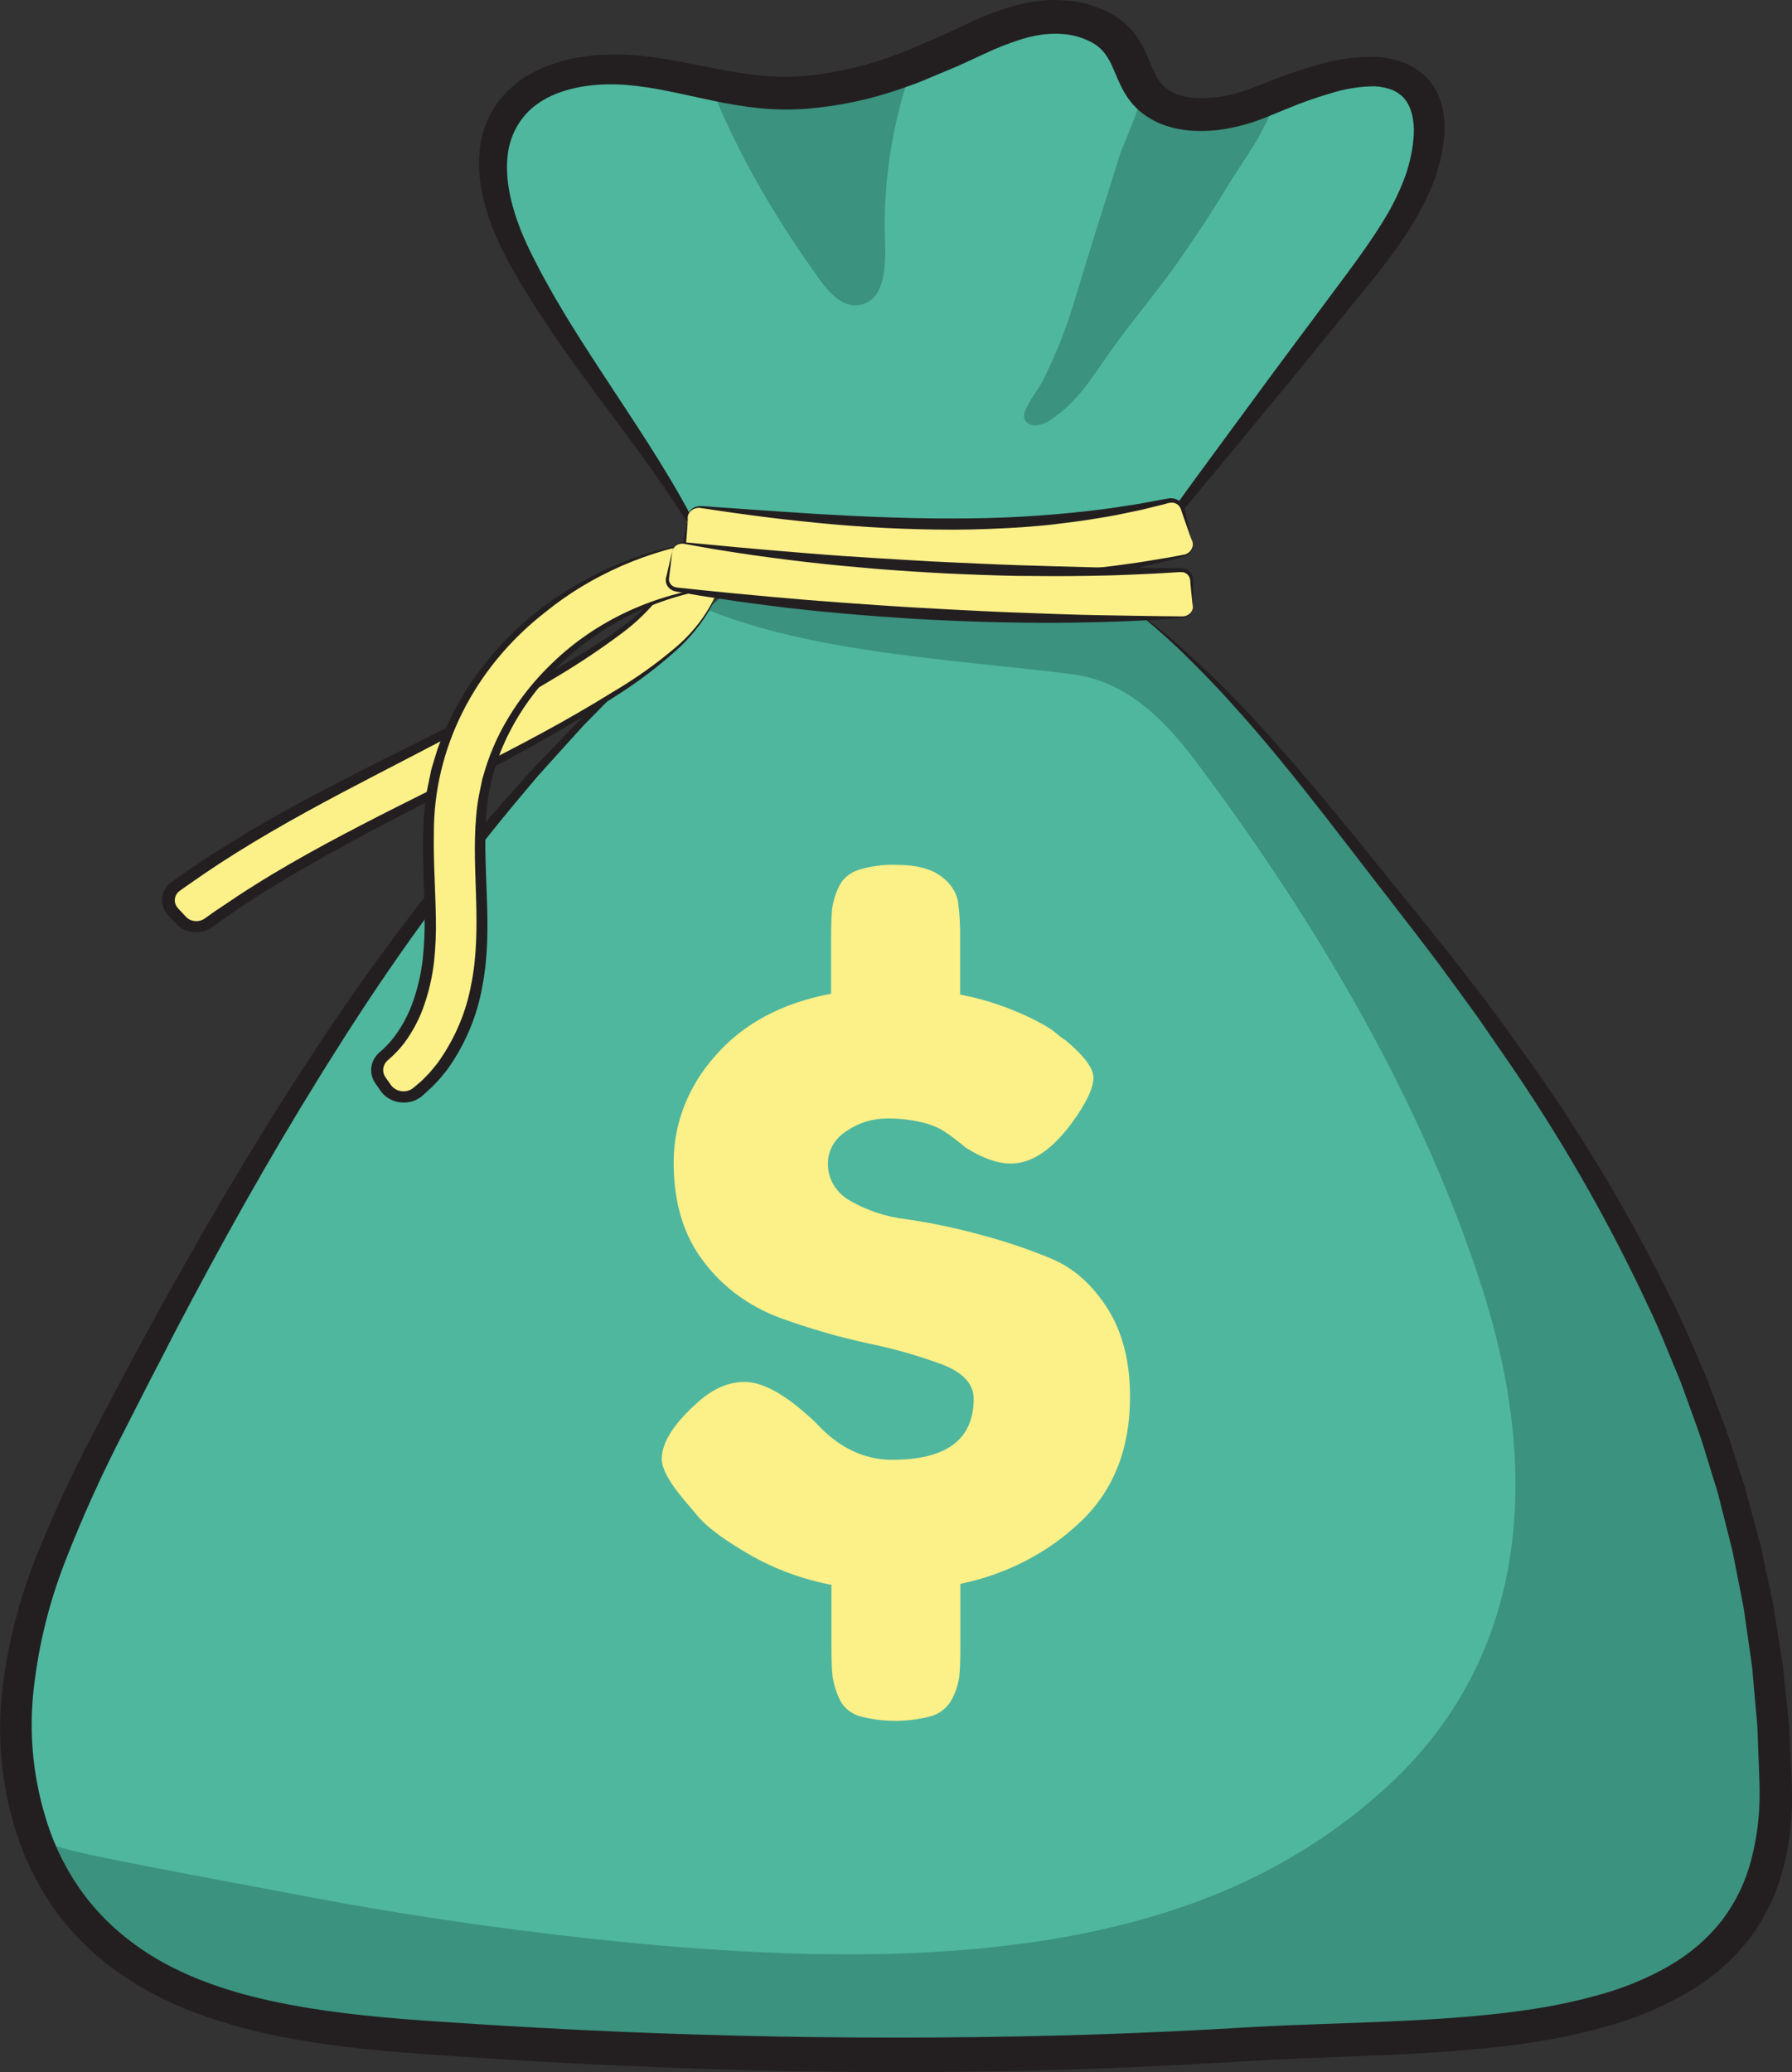 <svg width="173" height="200" viewBox="0 0 173 200" fill="none" xmlns="http://www.w3.org/2000/svg">
<rect x="0" y="0" width="173" height="200" fill="#333333" stroke="none"/>
<g clip-path="url(#clip0_3774_1120)">
<path d="M137.925 13.517C137.377 18.768 133.896 23.346 130.528 27.642C125.424 34.199 120.311 40.757 115.188 47.316C111.51 52.037 107.738 56.921 106.356 62.57L71.576 61.667C67.841 48.139 56.667 37.382 50.14 24.739C47.698 20.044 46.087 14.026 49.737 10.029C52.501 7.006 57.373 6.34 61.672 6.819C63.993 7.13 66.296 7.549 68.57 8.073C70.498 8.497 72.459 8.783 74.436 8.929C79.106 9.192 83.704 8.095 88.043 6.435C89.32 5.949 90.578 5.408 91.811 4.841C94.482 3.605 97.129 2.216 100.074 1.751C103.02 1.287 106.408 1.982 108.133 4.208C109.064 5.415 109.398 6.932 110.148 8.23C110.316 8.519 110.51 8.794 110.728 9.053C113.145 11.865 118.045 11.327 121.651 9.868C122.199 9.645 122.816 9.389 123.509 9.119C127.477 7.539 133.376 5.543 136.35 8.201C137.845 9.539 138.127 11.645 137.925 13.517Z" fill="#4FB79E"/>
<path d="M10.455 138.285C6.426 146.216 2.598 154.431 1.695 163.148C0.793 171.865 3.202 181.203 10.052 187.338C18.018 194.457 30.069 195.894 41.214 196.687C67.541 198.563 94.03 198.976 120.385 197.334C141.833 195.996 171.847 198.717 171.448 172.709C170.952 140.084 156.604 113.989 135.817 87.978C127.839 77.996 117.323 63.481 106.061 56.457C94.247 49.071 79.927 49.616 70.064 57.247C43.793 77.561 24.835 110.146 10.455 138.285Z" fill="#4FB79E"/>
<path d="M135.818 87.978C127.84 77.996 117.324 63.481 106.062 56.457C94.249 49.071 79.929 49.616 70.065 57.247C69.416 57.748 68.772 58.267 68.131 58.782C78.579 63.06 92.306 63.667 103.48 65.068C108.871 65.744 112.578 69.671 115.455 73.503C127.075 88.976 137.442 106.523 143.176 124.603C148.382 141.009 148.112 158.947 134.432 171.963C131.944 174.311 129.205 176.43 126.257 178.289C108.492 189.623 84.018 189.532 63.32 187.744C51.391 186.665 39.537 184.984 27.814 182.709C21.698 181.547 15.553 180.45 9.461 179.181C7.413 178.779 5.402 178.236 3.445 177.558C4.781 181.239 7.044 184.588 10.053 187.338C18.019 194.457 30.071 195.894 41.215 196.687C67.543 198.563 94.031 198.976 120.386 197.334C141.834 195.996 171.848 198.717 171.449 172.709C170.953 140.084 156.605 113.989 135.818 87.978Z" fill="#3B927E"/>
<path d="M70.088 57.243L67.267 59.612C66.345 60.41 65.378 61.163 64.507 62.015L61.844 64.501C61.405 64.918 60.95 65.32 60.523 65.751L59.257 67.049L56.715 69.638C56.28 70.058 55.889 70.516 55.482 70.962L54.273 72.3C53.467 73.196 52.661 74.077 51.856 74.984L49.539 77.74C43.433 85.126 37.836 92.847 32.781 100.859C27.688 108.852 22.998 117.06 18.574 125.378L16.922 128.501L15.31 131.638C14.21 133.722 13.167 135.832 12.087 137.931C9.926 142.079 7.998 146.325 6.313 150.651C4.645 154.912 3.589 159.351 3.17 163.857C2.788 168.297 3.383 172.761 4.919 176.991C5.69 179.068 6.76 181.044 8.102 182.867C9.446 184.659 11.075 186.261 12.937 187.62C16.652 190.377 21.274 192.055 26.056 193.104C30.839 194.154 35.859 194.665 40.912 195.024C45.965 195.382 51.062 195.682 56.139 195.934C61.216 196.187 66.3 196.358 71.385 196.486C76.47 196.614 81.555 196.666 86.64 196.666C96.81 196.666 106.98 196.424 117.126 195.865L120.941 195.649C122.231 195.576 123.512 195.517 124.793 195.463L132.449 195.181C137.518 194.976 142.566 194.713 147.478 193.989C149.914 193.643 152.319 193.131 154.67 192.457C156.968 191.807 159.161 190.885 161.193 189.715C163.171 188.566 164.887 187.083 166.246 185.346C167.58 183.572 168.536 181.588 169.067 179.495C169.624 177.355 169.895 175.161 169.872 172.962C169.872 171.836 169.8 170.68 169.764 169.539L169.703 167.825C169.675 167.254 169.675 166.68 169.611 166.11L169.308 162.687L169.155 160.976C169.087 160.41 168.998 159.843 168.918 159.272L168.43 155.868C168.386 155.583 168.357 155.298 168.301 155.016L168.136 154.172L167.801 152.483L167.467 150.793C167.346 150.23 167.262 149.66 167.104 149.104L166.258 145.755L165.835 144.08L165.323 142.428L164.304 139.115C163.949 138.018 163.526 136.921 163.14 135.825L162.547 134.19L162.249 133.375L161.915 132.57C161.008 130.428 160.186 128.252 159.159 126.154C155.211 117.665 150.502 109.484 145.08 101.693L143.066 98.768C142.397 97.784 141.672 96.837 140.979 95.868L138.867 92.98L136.696 90.132L127.952 78.812C125.007 75.038 122.005 71.302 118.757 67.744C117.146 65.945 115.449 64.227 113.705 62.545C111.938 60.877 110.069 59.3 108.108 57.821C110.129 59.239 112.062 60.757 113.898 62.369C115.715 64 117.492 65.66 119.172 67.419C122.557 70.9 125.688 74.574 128.762 78.274C130.293 80.132 131.811 81.995 133.315 83.865L137.844 89.466L140.104 92.278L142.3 95.13C143.026 96.088 143.783 97.024 144.476 98L146.595 100.925C152.25 108.708 157.187 116.902 161.355 125.422C162.439 127.536 163.333 129.729 164.284 131.898L164.638 132.713L164.953 133.539L165.581 135.196C165.984 136.293 166.44 137.389 166.818 138.516L167.91 141.879L168.454 143.565L168.914 145.265L169.832 148.676C170.001 149.24 170.094 149.821 170.235 150.391L170.602 152.117L170.972 153.839L171.154 154.702C171.214 154.987 171.25 155.28 171.299 155.569L171.851 159.042C171.939 159.623 172.04 160.201 172.121 160.782L172.302 162.53L172.665 166.026C172.737 166.607 172.753 167.196 172.782 167.777L172.862 169.532C172.911 170.706 172.991 171.861 173.007 173.053C173.047 175.486 172.764 177.914 172.165 180.285C171.554 182.723 170.447 185.035 168.901 187.104C167.317 189.154 165.311 190.907 162.995 192.267C160.728 193.599 158.279 194.656 155.71 195.411C153.2 196.151 150.633 196.719 148.03 197.112C145.451 197.517 142.868 197.784 140.294 197.974C137.719 198.165 135.148 198.296 132.586 198.402L124.93 198.706C123.661 198.761 122.396 198.819 121.139 198.896L117.315 199.119C107.091 199.711 96.857 200.005 86.612 200C81.492 200 76.374 199.928 71.257 199.784C66.139 199.641 61.026 199.442 55.917 199.188C50.813 198.923 45.71 198.605 40.606 198.234C35.493 197.868 30.307 197.342 25.202 196.165C22.632 195.584 20.124 194.797 17.708 193.814C15.248 192.812 12.944 191.52 10.858 189.971C8.757 188.406 6.925 186.565 5.423 184.508C3.944 182.463 2.77 180.25 1.929 177.927C0.293 173.329 -0.309 168.48 0.16 163.667C0.667 158.938 1.843 154.288 3.662 149.832C5.446 145.449 7.472 141.151 9.734 136.954C11.93 132.764 14.142 128.581 16.471 124.45C21.092 116.172 25.968 107.996 31.274 100.059C36.565 92.105 42.41 84.466 48.773 77.188L51.191 74.483C51.997 73.594 52.867 72.731 53.705 71.854L54.962 70.541C55.385 70.106 55.796 69.66 56.243 69.247L58.883 66.72L60.204 65.463C60.648 65.042 61.123 64.654 61.578 64.249L64.346 61.843C65.245 61.02 66.244 60.296 67.199 59.528L70.088 57.243Z" fill="#231F20"/>
<path d="M123.508 9.126C123.149 10.069 122.001 12.351 121.461 13.316C120.655 14.735 119.35 16.578 118.508 17.971C116.896 20.647 115.586 22.603 113.785 25.185C111.678 28.216 109.232 31.035 107.105 34.047C105.356 36.523 104.083 38.764 101.343 40.585C100.622 41.064 99.328 41.415 98.889 40.417C98.571 39.667 100.267 37.554 100.626 36.845C101.904 34.304 102.949 31.672 103.752 28.976C105.143 24.303 106.633 19.715 108.072 15.053C108.418 13.927 110.703 9.181 110.147 8.238C110.315 8.526 110.509 8.801 110.727 9.06C113.145 11.872 118.044 11.335 121.65 9.876C122.198 9.653 122.815 9.397 123.508 9.126Z" fill="#3B927E"/>
<path d="M85.4 21.759C85.4 23.762 86.081 28.91 82.983 29.437C81.424 29.707 80.162 28.373 79.268 27.17C75.138 21.477 71.475 15.323 68.864 8.918C68.75 8.64 68.653 8.357 68.574 8.069C70.502 8.493 72.464 8.779 74.441 8.925C79.111 9.188 83.708 8.091 88.048 6.431C86.306 11.387 85.413 16.557 85.4 21.759V21.759Z" fill="#3B927E"/>
<path d="M108.11 57.821C109.345 55.101 110.862 52.495 112.643 50.037C114.387 47.558 116.18 45.126 117.973 42.691L123.356 35.379L128.78 28.099C129.686 26.881 130.593 25.678 131.451 24.464C132.309 23.25 133.139 22.033 133.869 20.782C134.594 19.555 135.201 18.273 135.682 16.951C136.131 15.665 136.401 14.334 136.488 12.987C136.548 11.704 136.294 10.428 135.662 9.627C135.514 9.422 135.328 9.242 135.114 9.093C135.015 9.013 134.91 8.94 134.799 8.874C134.679 8.819 134.562 8.757 134.449 8.695C133.895 8.481 133.305 8.357 132.704 8.329C131.277 8.342 129.862 8.565 128.514 8.991C127.042 9.418 125.6 9.929 124.198 10.519C123.998 10.6 123.781 10.644 123.562 10.647H123.518L124.178 10.523L122.192 11.338C121.456 11.635 120.7 11.888 119.927 12.095C119.141 12.3 118.34 12.454 117.53 12.556C116.687 12.649 115.835 12.668 114.988 12.611C114.087 12.546 113.202 12.363 112.361 12.066C111.464 11.738 110.643 11.259 109.943 10.655C109.603 10.341 109.293 10.002 109.016 9.642C108.772 9.302 108.552 8.948 108.359 8.581C107.989 7.879 107.735 7.221 107.481 6.644C107.275 6.13 107.004 5.639 106.675 5.181C106.385 4.796 106.017 4.464 105.591 4.201C104.634 3.639 103.528 3.318 102.388 3.272C101.788 3.237 101.186 3.26 100.591 3.342C99.966 3.431 99.351 3.566 98.75 3.744C97.46 4.141 96.207 4.63 95.002 5.207L93.069 6.102C92.412 6.417 91.711 6.684 91.034 6.976L88.987 7.832C88.302 8.113 87.597 8.358 86.884 8.6C84.007 9.602 80.991 10.24 77.922 10.494C76.361 10.611 74.79 10.592 73.233 10.435C71.724 10.267 70.227 10.023 68.748 9.704C67.285 9.4 65.891 9.071 64.501 8.797C63.157 8.513 61.793 8.311 60.419 8.194C57.748 7.996 55.004 8.325 52.849 9.437C52.32 9.713 51.827 10.042 51.378 10.417C50.943 10.799 50.559 11.226 50.233 11.689C49.572 12.655 49.158 13.743 49.025 14.874C48.722 17.21 49.311 19.73 50.233 22.106C50.346 22.406 50.475 22.702 50.604 23.002C50.733 23.302 50.862 23.594 51.007 23.887C51.273 24.472 51.599 25.064 51.894 25.656C52.188 26.249 52.514 26.834 52.84 27.415C53.167 27.996 53.485 28.585 53.836 29.159C55.181 31.474 56.656 33.74 58.143 36.015C59.63 38.289 61.137 40.556 62.607 42.848C65.533 47.437 68.248 52.194 70.045 57.243C67.801 52.358 64.779 47.843 61.572 43.455C58.364 39.068 54.976 34.735 52.002 30.117C51.62 29.547 51.261 28.962 50.902 28.377C50.544 27.792 50.177 27.207 49.847 26.607C49.128 25.407 48.488 24.171 47.929 22.903C47.361 21.61 46.919 20.274 46.607 18.91C46.28 17.5 46.176 16.055 46.297 14.618C46.424 13.104 46.924 11.634 47.76 10.318C48.194 9.654 48.715 9.041 49.311 8.49C49.921 7.948 50.597 7.471 51.325 7.068C52.036 6.677 52.789 6.355 53.574 6.106C53.977 5.967 54.351 5.879 54.742 5.77C55.133 5.66 55.528 5.591 55.923 5.532C57.486 5.277 59.077 5.196 60.661 5.291C63.804 5.47 66.705 6.179 69.501 6.706C70.865 6.974 72.244 7.177 73.631 7.313C74.971 7.431 76.32 7.438 77.661 7.335C80.405 7.086 83.099 6.497 85.667 5.583C86.315 5.357 86.972 5.126 87.613 4.852L89.531 4.033C90.167 3.751 90.816 3.506 91.445 3.199L93.399 2.278C94.774 1.616 96.208 1.061 97.686 0.618C98.476 0.391 99.284 0.221 100.104 0.11C100.953 -0.001 101.814 -0.028 102.67 0.029C104.457 0.12 106.184 0.648 107.666 1.558C108.445 2.052 109.117 2.671 109.649 3.386C110.112 4.038 110.493 4.736 110.785 5.466C111.329 6.775 111.744 7.814 112.425 8.391C112.788 8.7 113.208 8.947 113.666 9.123C114.184 9.3 114.726 9.414 115.278 9.459C116.527 9.527 117.781 9.404 118.985 9.093C119.613 8.935 120.229 8.74 120.83 8.512L122.845 7.726C123.05 7.647 123.271 7.607 123.493 7.609V7.609L122.82 7.737C124.37 7.123 125.959 6.597 127.579 6.161C129.297 5.671 131.094 5.446 132.894 5.495C133.909 5.552 134.903 5.779 135.827 6.165C136.061 6.285 136.294 6.41 136.524 6.53C136.748 6.667 136.961 6.819 137.161 6.984C137.575 7.298 137.933 7.668 138.224 8.08C138.777 8.856 139.145 9.728 139.304 10.64C139.459 11.472 139.501 12.318 139.429 13.159C139.276 14.736 138.902 16.289 138.317 17.781C137.734 19.222 137.015 20.615 136.169 21.945C135.364 23.265 134.437 24.505 133.502 25.737C132.567 26.969 131.588 28.132 130.633 29.305L124.887 36.366L119.081 43.397C117.159 45.748 115.173 48.066 113.267 50.417C111.32 52.748 109.595 55.225 108.11 57.821V57.821Z" fill="#231F20"/>
<path d="M17.47 88.812L16.697 87.985C16.533 87.81 16.409 87.607 16.333 87.388C16.257 87.169 16.229 86.939 16.252 86.71C16.275 86.481 16.348 86.259 16.466 86.056C16.585 85.853 16.747 85.674 16.943 85.528C23.845 80.497 31.617 76.552 39.148 72.731C45.538 69.484 52.15 66.132 58.061 62.175C60.882 60.289 63.879 57.967 64.77 55.02L69.605 56.223C68.311 60.508 64.548 63.484 61.039 65.832C54.874 69.956 48.145 73.382 41.602 76.695C34.272 80.417 26.718 84.252 20.146 89.035C19.757 89.324 19.258 89.463 18.758 89.421C18.257 89.379 17.795 89.16 17.47 88.812V88.812Z" fill="#FCF089"/>
<path d="M69.598 56.219C69.263 57.401 68.742 58.533 68.051 59.58C67.353 60.626 66.532 61.601 65.601 62.486C63.71 64.222 61.646 65.796 59.436 67.188C55.081 70.04 50.475 72.556 45.846 74.995C41.216 77.433 36.522 79.773 31.969 82.307C29.696 83.572 27.444 84.867 25.26 86.249C24.167 86.939 23.092 87.649 22.037 88.38C21.501 88.746 21.005 89.112 20.457 89.499C20.107 89.742 19.694 89.898 19.257 89.952C18.82 90.005 18.375 89.954 17.967 89.803C17.762 89.728 17.57 89.628 17.395 89.506C17.308 89.444 17.226 89.377 17.149 89.305C17.078 89.243 17.011 89.177 16.948 89.108L16.299 88.413C16.251 88.362 16.178 88.278 16.11 88.198C16.041 88.117 15.993 88.029 15.936 87.945C15.835 87.768 15.757 87.58 15.707 87.386C15.61 86.994 15.626 86.586 15.755 86.201C15.887 85.815 16.132 85.469 16.464 85.199C16.553 85.126 16.617 85.079 16.682 85.035L16.883 84.892L17.286 84.611C17.814 84.245 18.354 83.879 18.898 83.514C21.053 82.051 23.286 80.684 25.554 79.375C30.091 76.76 34.797 74.417 39.479 72.062C44.161 69.707 48.859 67.397 53.356 64.782C54.476 64.129 55.586 63.458 56.684 62.768C57.78 62.077 58.872 61.386 59.908 60.625C60.949 59.881 61.907 59.046 62.768 58.132C63.631 57.219 64.282 56.158 64.682 55.013V55.013C64.691 54.989 64.709 54.97 64.733 54.958C64.757 54.946 64.785 54.944 64.811 54.951L69.61 56.245L64.775 55.148L64.904 55.079C64.534 56.268 63.904 57.377 63.05 58.34C62.208 59.3 61.264 60.182 60.23 60.973C58.163 62.53 56.001 63.982 53.755 65.32C49.291 68.026 44.641 70.461 39.995 72.874C35.349 75.287 30.688 77.656 26.203 80.271C23.963 81.576 21.771 82.932 19.635 84.388C19.103 84.753 18.572 85.119 18.056 85.484L17.653 85.766L17.455 85.905C17.397 85.944 17.341 85.986 17.29 86.033C17.12 86.17 16.996 86.347 16.932 86.545C16.865 86.744 16.857 86.956 16.907 87.159C16.935 87.26 16.976 87.359 17.028 87.452C17.056 87.496 17.085 87.543 17.117 87.583C17.149 87.623 17.181 87.664 17.242 87.726L17.891 88.424C17.951 88.49 17.987 88.523 18.023 88.559C18.06 88.596 18.108 88.629 18.152 88.665C18.243 88.727 18.342 88.779 18.447 88.819C18.662 88.898 18.896 88.925 19.127 88.897C19.357 88.869 19.576 88.787 19.76 88.658C20.268 88.293 20.808 87.905 21.344 87.561C22.419 86.83 23.511 86.099 24.619 85.411C26.831 84.018 29.108 82.72 31.413 81.47C36.022 78.973 40.74 76.673 45.422 74.329C50.104 71.985 54.726 69.55 59.122 66.812C61.362 65.502 63.462 64.005 65.395 62.34C67.335 60.648 68.779 58.545 69.598 56.219Z" fill="#231F20"/>
<path d="M37.238 105.035L36.719 104.303C36.458 103.94 36.348 103.505 36.409 103.075C36.469 102.645 36.696 102.248 37.049 101.956C40.546 98.987 41.28 93.894 41.433 91.675C41.57 89.631 41.497 87.591 41.433 85.426C41.332 82.549 41.223 79.576 41.658 76.581C43.439 64.271 55.011 53.777 68.578 52.172L69.227 56.676C57.836 58.026 48.117 66.837 46.623 77.174C46.244 79.795 46.336 82.461 46.437 85.28C46.518 87.452 46.594 89.7 46.437 91.956C46.2 95.474 45.055 101.565 40.281 105.444C40.061 105.62 39.801 105.749 39.52 105.825C39.24 105.9 38.944 105.918 38.655 105.88C38.365 105.841 38.089 105.745 37.844 105.599C37.599 105.453 37.393 105.26 37.238 105.035V105.035Z" fill="#FCF089"/>
<path d="M68.563 52.175L69.308 56.669C69.312 56.692 69.305 56.715 69.29 56.733C69.275 56.752 69.252 56.764 69.228 56.768V56.768C57.325 58.377 47.514 68.07 46.93 78.837C46.571 84.194 47.639 89.697 46.563 95.214C46.08 97.983 44.983 100.635 43.34 103.009C43.134 103.309 42.9 103.59 42.663 103.872C42.546 104.011 42.433 104.157 42.308 104.289L41.925 104.691C41.796 104.823 41.667 104.958 41.522 105.086L41.119 105.452L40.717 105.817C40.536 105.962 40.336 106.085 40.12 106.183C39.678 106.376 39.185 106.453 38.698 106.405C38.21 106.357 37.747 106.186 37.36 105.912C37.169 105.775 37 105.615 36.856 105.437L36.756 105.302L36.679 105.196L36.53 104.98L36.224 104.541C35.901 104.07 35.771 103.51 35.855 102.96C35.94 102.411 36.234 101.905 36.687 101.532C37.201 101.089 37.663 100.599 38.065 100.069C38.875 98.982 39.499 97.79 39.919 96.534C40.352 95.263 40.648 93.958 40.805 92.636C40.95 91.3 41.012 89.957 40.99 88.614C40.99 85.909 40.777 83.177 40.849 80.428C40.873 79.047 40.996 77.669 41.22 76.303L41.643 74.26C41.833 73.591 42.046 72.925 42.252 72.26C44.132 66.981 47.598 62.283 52.26 58.695C56.906 55.181 62.608 52.779 68.591 52.161C62.656 53.048 57.123 55.452 52.639 59.09C49.25 61.731 46.533 65.008 44.676 68.696C42.819 72.383 41.867 76.392 41.885 80.446C41.833 83.144 42.038 85.861 42.078 88.603C42.109 89.986 42.054 91.369 41.913 92.746C41.759 94.136 41.456 95.508 41.007 96.845C40.563 98.204 39.896 99.494 39.028 100.673C38.568 101.271 38.04 101.824 37.453 102.322C37.256 102.487 37.115 102.699 37.044 102.933C36.972 103.168 36.975 103.416 37.05 103.649C37.085 103.764 37.139 103.874 37.211 103.974L37.509 104.399L37.662 104.614L37.739 104.724L37.799 104.797C37.993 105.042 38.276 105.217 38.597 105.293C38.918 105.369 39.259 105.341 39.56 105.214C39.681 105.163 39.792 105.095 39.891 105.013L40.293 104.673L40.696 104.333L41.055 103.967L41.414 103.601C41.53 103.477 41.635 103.342 41.748 103.21C41.966 102.951 42.187 102.691 42.381 102.409C43.954 100.163 45.01 97.65 45.487 95.024C46.023 92.395 46.039 89.689 45.971 86.98C45.902 84.271 45.721 81.528 45.971 78.764C46.023 78.073 46.117 77.384 46.253 76.702L46.462 75.678L46.567 75.166L46.72 74.665C47.104 73.324 47.618 72.016 48.255 70.757C49.539 68.246 51.269 65.943 53.376 63.941C57.568 59.901 63.172 57.302 69.236 56.585L69.151 56.684L68.563 52.175Z" fill="#231F20"/>
<path d="M91.673 56.059C83.49 56.059 75.27 55.291 66.962 54.366C66.658 54.327 66.383 54.182 66.197 53.961C66.01 53.74 65.927 53.461 65.966 53.185L66.398 49.857C66.415 49.721 66.461 49.589 66.534 49.469C66.608 49.35 66.706 49.244 66.824 49.159C66.943 49.074 67.078 49.01 67.224 48.973C67.369 48.935 67.521 48.924 67.671 48.94C83.059 50.658 98.104 51.813 112.798 48.329C113.089 48.26 113.397 48.298 113.656 48.435C113.915 48.572 114.104 48.797 114.181 49.06L115.123 52.296C115.205 52.566 115.167 52.855 115.016 53.099C114.865 53.343 114.614 53.524 114.318 53.602C106.779 55.404 99.24 56.059 91.673 56.059Z" fill="#FCF089"/>
<path d="M115.127 52.303C115.216 52.565 115.197 52.846 115.073 53.096C114.949 53.345 114.729 53.544 114.454 53.656C113.89 53.821 113.35 53.96 112.798 54.11C111.691 54.392 110.577 54.651 109.454 54.885C107.21 55.342 104.937 55.711 102.652 55.982C100.368 56.252 98.067 56.417 95.766 56.519C93.466 56.622 91.157 56.622 88.856 56.589C86.556 56.556 84.255 56.428 81.962 56.267C79.67 56.106 77.381 55.901 75.112 55.645C72.844 55.389 70.559 55.104 68.291 54.794L67.441 54.669L67.038 54.611C66.87 54.592 66.706 54.547 66.554 54.479C66.246 54.34 66.008 54.099 65.89 53.806C65.828 53.664 65.798 53.513 65.801 53.36C65.809 53.223 65.828 53.086 65.857 52.951C66.04 51.925 66.229 50.897 66.425 49.868C66.357 50.907 66.276 51.949 66.188 52.984C66.141 53.212 66.167 53.448 66.264 53.664C66.36 53.859 66.535 54.013 66.752 54.095C66.863 54.134 66.98 54.156 67.098 54.161L67.525 54.194L68.384 54.26L75.233 54.794C77.518 54.951 79.795 55.123 82.083 55.232C84.372 55.342 86.644 55.455 88.933 55.492C93.491 55.602 98.053 55.48 102.596 55.126C104.869 54.943 107.133 54.689 109.389 54.362C110.522 54.208 111.642 53.996 112.766 53.821C113.326 53.718 113.898 53.616 114.438 53.506C114.693 53.414 114.902 53.242 115.029 53.021C115.155 52.8 115.19 52.546 115.127 52.303V52.303Z" fill="#231F20"/>
<path d="M66.398 49.857C66.421 49.597 66.544 49.352 66.747 49.167C66.951 48.982 67.22 48.869 67.507 48.848C68.083 48.848 68.611 48.914 69.162 48.947L72.45 49.177C74.638 49.338 76.826 49.474 79.01 49.616L82.29 49.792C83.386 49.836 84.478 49.901 85.57 49.927C86.662 49.953 87.754 50.007 88.849 50.015L90.485 50.04H92.125C96.491 50.051 100.853 49.807 105.184 49.309C106.268 49.177 107.352 49.046 108.407 48.867L110.019 48.622L111.631 48.318L112.437 48.172C112.578 48.15 112.686 48.124 112.864 48.099C113.031 48.081 113.2 48.091 113.363 48.128C113.601 48.183 113.817 48.295 113.989 48.453C114.162 48.611 114.284 48.808 114.343 49.024L114.431 49.389C114.665 50.364 114.892 51.339 115.112 52.314C114.77 51.367 114.431 50.417 114.109 49.462L113.984 49.097C113.947 48.998 113.891 48.907 113.819 48.826C113.681 48.666 113.483 48.558 113.263 48.523C113.026 48.504 112.788 48.538 112.57 48.622L111.764 48.823L110.152 49.218L108.54 49.554C107.469 49.795 106.377 49.956 105.289 50.135C104.201 50.314 103.105 50.435 102.013 50.578C100.921 50.72 99.813 50.793 98.713 50.885C96.509 51.027 94.281 51.119 92.093 51.126C87.683 51.124 83.276 50.903 78.893 50.464C76.704 50.252 74.521 50 72.346 49.708C71.262 49.558 70.174 49.415 69.09 49.247C68.55 49.17 67.994 49.071 67.478 49.013C67.218 49.016 66.966 49.102 66.769 49.257C66.571 49.411 66.44 49.624 66.398 49.857Z" fill="#231F20"/>
<path d="M101.195 59.678C89.175 59.496 77.183 58.569 65.302 56.903C65.027 56.862 64.781 56.723 64.619 56.517C64.456 56.312 64.391 56.056 64.436 55.806L64.899 53.207C64.919 53.084 64.966 52.966 65.037 52.86C65.107 52.754 65.2 52.662 65.311 52.589C65.421 52.516 65.546 52.463 65.679 52.434C65.811 52.406 65.949 52.401 66.084 52.42C81.923 54.638 97.954 55.514 113.972 55.038C114.248 55.031 114.516 55.122 114.718 55.294C114.919 55.465 115.038 55.702 115.047 55.953L115.164 58.581C115.171 58.707 115.151 58.832 115.104 58.951C115.057 59.069 114.985 59.178 114.892 59.27C114.799 59.363 114.686 59.438 114.561 59.491C114.435 59.544 114.299 59.574 114.161 59.58C109.979 59.715 105.607 59.748 101.195 59.678Z" fill="#FCF089"/>
<path d="M115.165 58.578C115.178 58.709 115.161 58.842 115.115 58.968C115.069 59.094 114.996 59.21 114.899 59.309C114.798 59.413 114.674 59.498 114.536 59.557C114.397 59.616 114.246 59.649 114.093 59.653L112.369 59.773C111.22 59.846 110.072 59.901 108.92 59.952C106.615 60.044 104.31 60.102 102.005 60.11C97.392 60.132 92.778 59.989 88.177 59.726C85.876 59.576 83.576 59.415 81.283 59.206C78.99 58.998 76.694 58.764 74.433 58.475C72.173 58.186 69.872 57.861 67.584 57.495L65.887 57.203L65.46 57.13L65.243 57.09C65.158 57.074 65.075 57.05 64.997 57.016C64.841 56.954 64.702 56.862 64.588 56.748C64.474 56.633 64.388 56.498 64.336 56.351C64.285 56.208 64.266 56.058 64.279 55.908C64.279 55.751 64.336 55.642 64.364 55.51L64.537 54.742L64.9 53.206L64.719 54.768L64.618 55.547C64.618 55.671 64.578 55.817 64.578 55.912C64.577 56.023 64.602 56.132 64.65 56.234C64.697 56.333 64.766 56.423 64.853 56.497C64.939 56.571 65.042 56.629 65.154 56.665C65.207 56.683 65.263 56.695 65.319 56.702L65.529 56.728L65.956 56.771L67.672 56.951C69.957 57.192 72.241 57.404 74.522 57.612C76.802 57.821 79.095 58.011 81.372 58.172C83.648 58.333 85.949 58.501 88.242 58.633C90.534 58.764 92.823 58.888 95.115 58.998C97.408 59.108 99.705 59.177 102.001 59.265C104.298 59.353 106.595 59.389 108.895 59.426L112.344 59.477L114.073 59.495C114.208 59.505 114.344 59.489 114.473 59.449C114.601 59.409 114.719 59.345 114.818 59.261C114.926 59.176 115.012 59.071 115.071 58.953C115.131 58.835 115.163 58.707 115.165 58.578V58.578Z" fill="#231F20"/>
<path d="M64.894 53.203C64.909 53.073 64.953 52.948 65.022 52.833C65.091 52.719 65.185 52.619 65.297 52.538C65.417 52.455 65.553 52.395 65.699 52.362C65.844 52.329 65.996 52.322 66.144 52.344L67.832 52.505L71.2 52.823C73.445 53.035 75.693 53.214 77.937 53.4C80.181 53.587 82.43 53.744 84.682 53.876C86.934 54.007 89.179 54.161 91.431 54.26C93.683 54.358 95.932 54.472 98.184 54.548C100.437 54.625 102.689 54.676 104.945 54.742C107.202 54.808 109.454 54.819 111.71 54.826H113.403H113.826C113.987 54.82 114.149 54.835 114.305 54.87C114.466 54.913 114.615 54.985 114.744 55.083C114.872 55.18 114.976 55.301 115.051 55.437C115.123 55.569 115.166 55.714 115.176 55.861C115.176 56.004 115.176 56.121 115.176 56.252V57.024L115.151 58.563L114.994 57.031L114.918 56.263C114.918 56.139 114.918 56 114.881 55.898C114.862 55.79 114.82 55.687 114.757 55.594C114.697 55.502 114.618 55.422 114.523 55.359C114.428 55.296 114.319 55.252 114.205 55.229C113.943 55.212 113.679 55.218 113.419 55.247L111.727 55.349C110.598 55.415 109.466 55.448 108.334 55.499C107.202 55.55 106.073 55.558 104.941 55.583C102.677 55.62 100.412 55.605 98.152 55.583C97.02 55.561 95.888 55.532 94.755 55.488C93.623 55.444 92.495 55.408 91.363 55.349C89.101 55.232 86.843 55.085 84.59 54.907C82.337 54.713 80.085 54.508 77.841 54.245C76.716 54.106 75.592 53.982 74.476 53.828C73.36 53.675 72.236 53.525 71.12 53.349C70.004 53.174 68.892 53.005 67.784 52.801L66.115 52.501C65.987 52.47 65.853 52.464 65.721 52.481C65.59 52.499 65.463 52.54 65.35 52.603C65.233 52.67 65.133 52.758 65.055 52.861C64.977 52.964 64.922 53.08 64.894 53.203V53.203Z" fill="#231F20"/>
<path d="M109.093 134.823C109.093 139.844 107.497 143.866 104.306 146.889C101.18 149.88 97.145 151.963 92.714 152.874V159.049C92.714 160.271 92.678 161.207 92.605 161.85C92.502 162.586 92.27 163.302 91.916 163.971C91.732 164.346 91.468 164.684 91.138 164.966C90.809 165.248 90.422 165.467 89.998 165.612C87.677 166.256 85.196 166.256 82.874 165.612C82.451 165.466 82.066 165.239 81.745 164.948C81.424 164.657 81.175 164.308 81.013 163.923C80.695 163.245 80.48 162.53 80.372 161.799C80.305 161.19 80.27 160.241 80.268 158.954V152.969C77.476 152.435 74.811 151.454 72.398 150.073C70.056 148.72 68.424 147.53 67.503 146.501L66.121 144.863C64.63 143.123 63.886 141.771 63.889 140.808C63.889 139.199 65.097 137.333 67.515 135.21C68.933 133.992 70.388 133.382 71.879 133.382C73.579 133.382 75.67 134.508 78.152 136.761L78.684 137.243C80.881 139.681 83.363 140.899 86.13 140.899C91.376 140.899 93.999 138.937 93.999 135.013C93.999 133.599 93.007 132.502 91.022 131.722C88.679 130.851 86.26 130.161 83.789 129.66C80.885 129.026 78.037 128.198 75.267 127.185C72.333 126.091 69.813 124.246 68.015 121.876C66.03 119.363 65.037 116.145 65.037 112.223C65.02 108.46 66.445 104.809 69.066 101.894C71.752 98.808 75.475 96.814 80.235 95.912V90.519C80.235 89.232 80.27 88.284 80.34 87.675C80.444 86.958 80.659 86.259 80.981 85.598C81.154 85.217 81.415 84.874 81.745 84.591C82.074 84.309 82.466 84.092 82.895 83.956C84.062 83.599 85.29 83.436 86.521 83.474C88.436 83.474 89.872 83.839 90.828 84.57C91.675 85.152 92.261 85.992 92.476 86.936C92.642 88.149 92.713 89.371 92.69 90.592V95.996C94.562 96.349 96.382 96.9 98.113 97.638C99.306 98.119 100.446 98.7 101.518 99.375L102.473 100.146L102.9 100.435C104.673 101.917 105.559 103.108 105.559 104.007C105.559 105.038 104.85 106.518 103.432 108.446C101.519 111.02 99.569 112.307 97.581 112.307C96.305 112.307 94.852 111.793 93.222 110.764C93.077 110.636 92.758 110.377 92.263 109.993C91.824 109.646 91.362 109.323 90.881 109.027C90.253 108.694 89.574 108.448 88.866 108.296C87.788 108.053 86.68 107.938 85.57 107.956C84.183 107.968 82.839 108.392 81.742 109.163C81.177 109.508 80.716 109.976 80.4 110.524C80.085 111.071 79.924 111.682 79.933 112.3C79.912 113.024 80.102 113.741 80.485 114.377C80.868 115.013 81.43 115.545 82.113 115.92C83.745 116.857 85.584 117.458 87.5 117.678C89.873 118.026 92.217 118.514 94.519 119.141C96.923 119.767 99.27 120.558 101.542 121.506C103.669 122.408 105.46 124.001 106.913 126.285C108.366 128.569 109.093 131.415 109.093 134.823Z" fill="#FCF089"/>
</g>
<defs>
<clipPath id="clip0_3774_1120">
<rect width="173" height="200" fill="white"/>
</clipPath>
</defs>
</svg>
